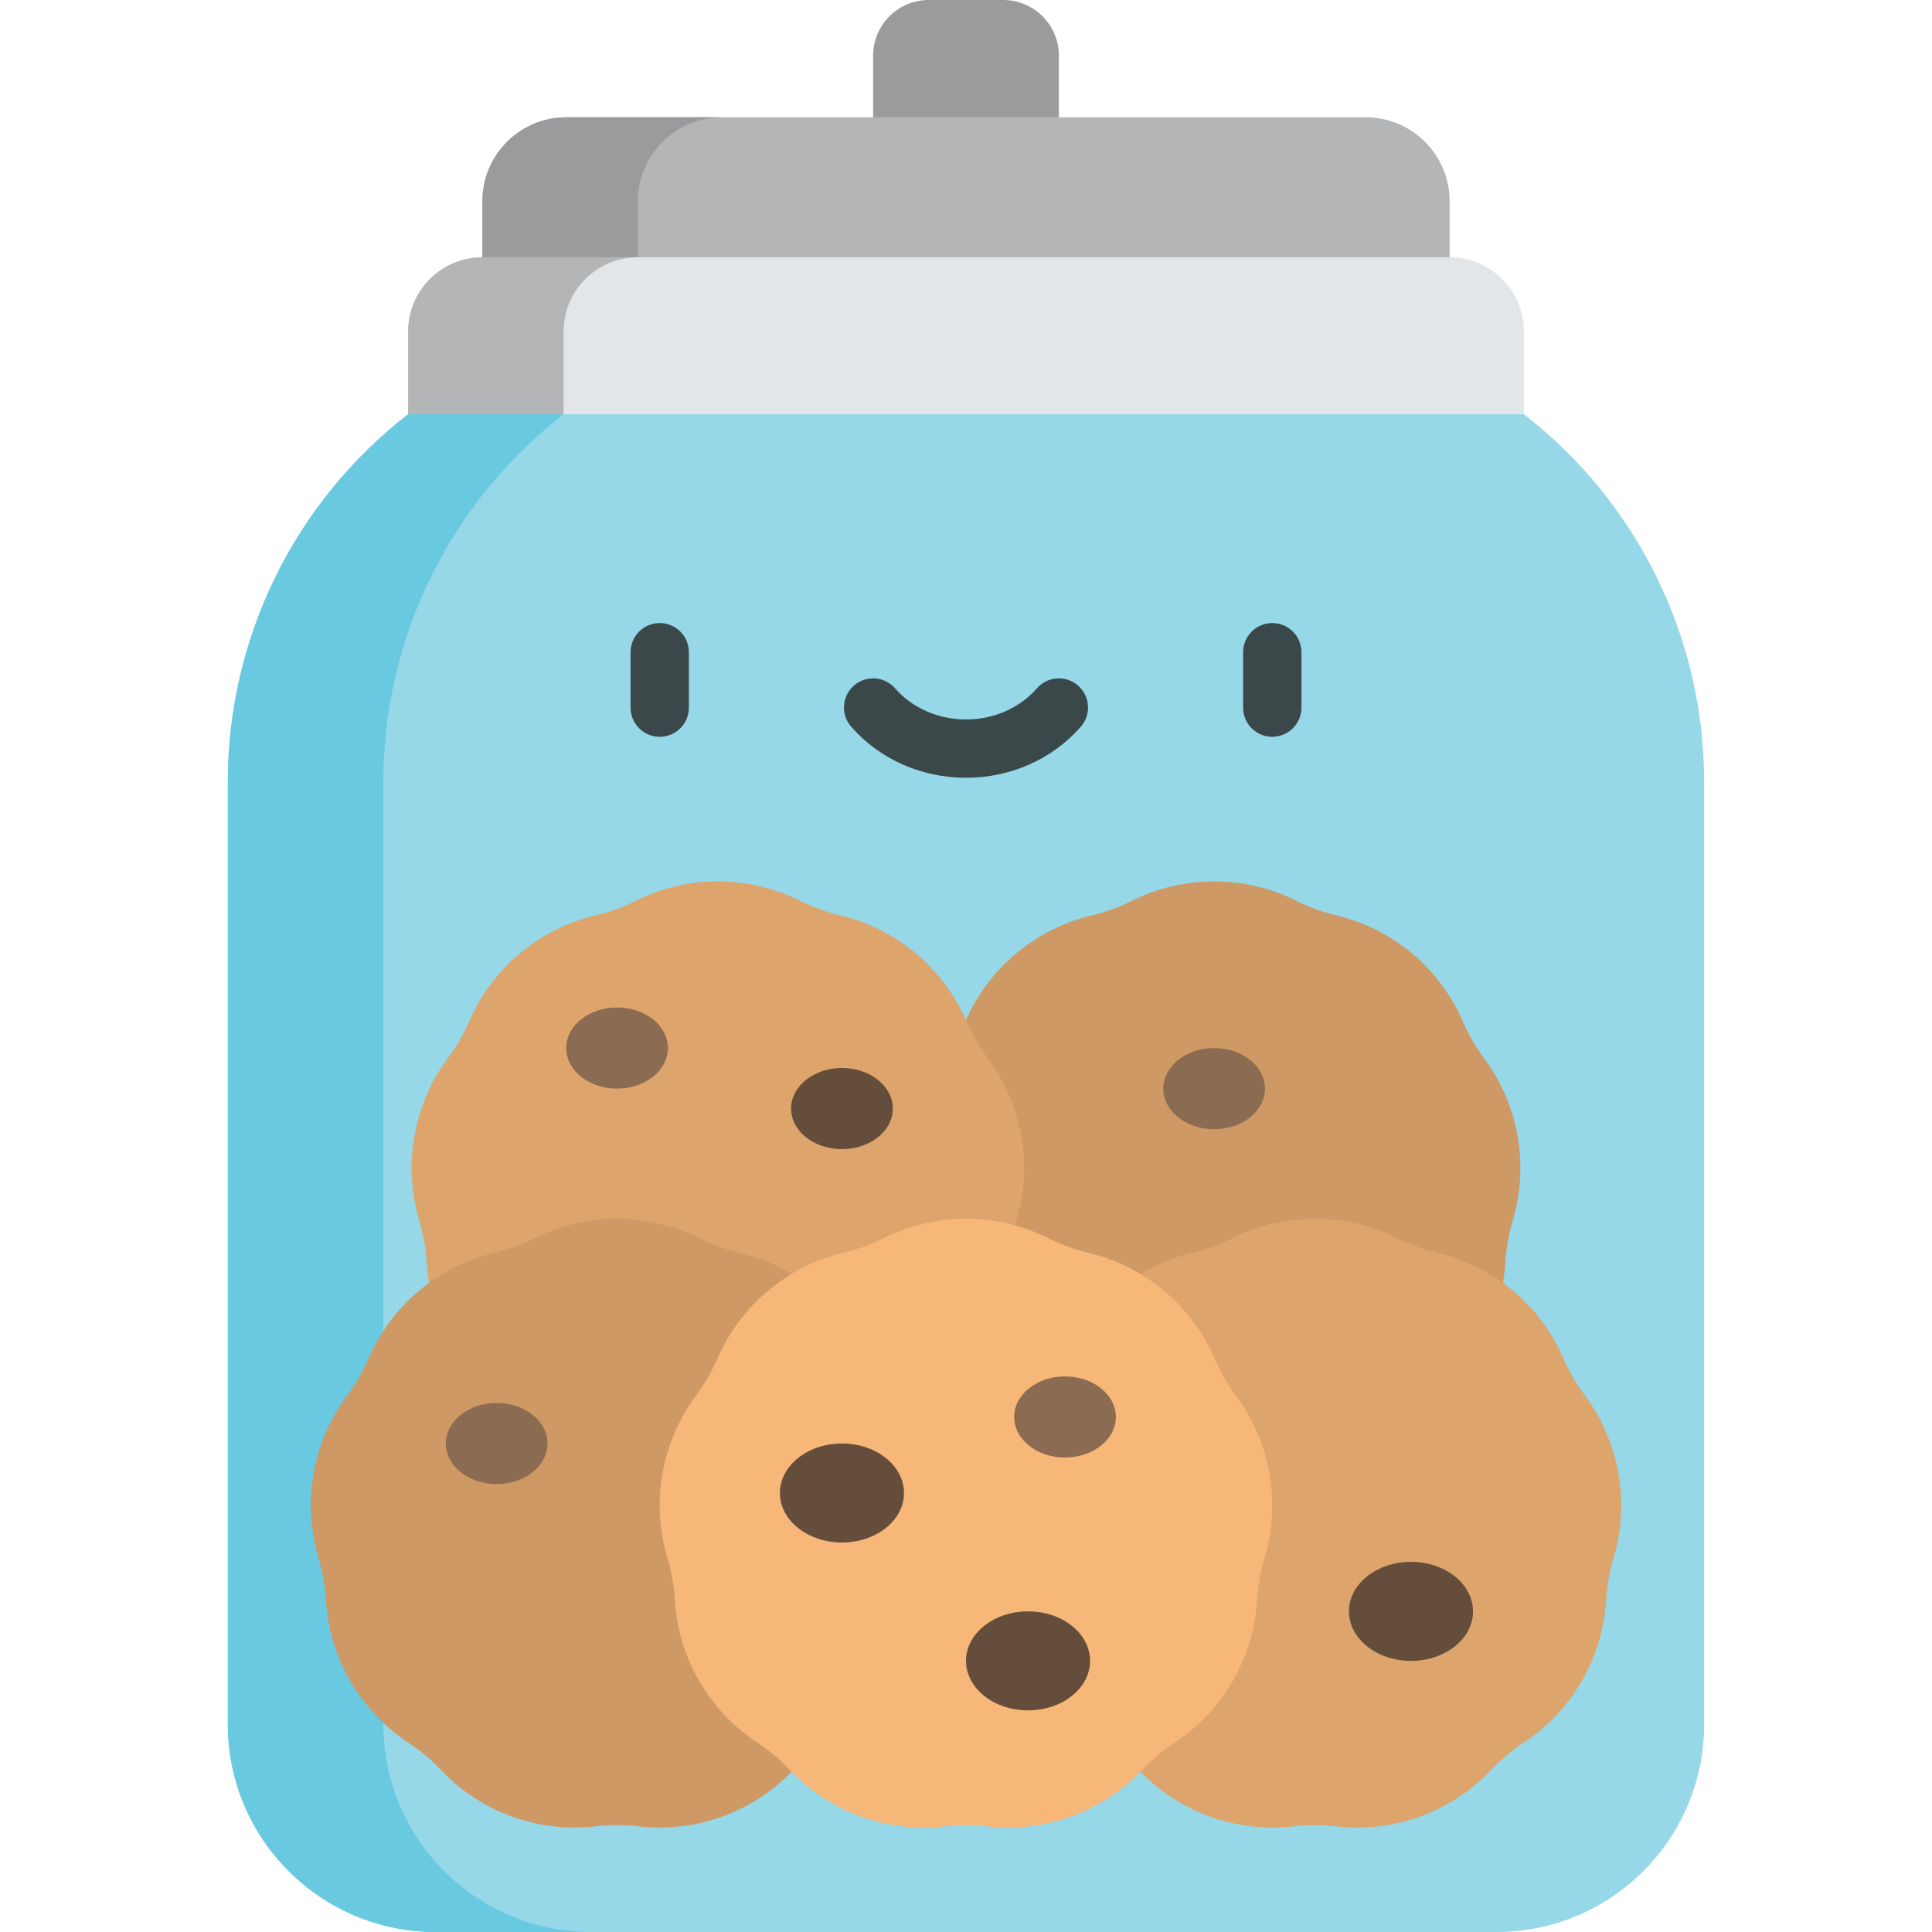 <?xml version="1.0" encoding="iso-8859-1"?>
<!-- Generator: Adobe Illustrator 19.0.0, SVG Export Plug-In . SVG Version: 6.00 Build 0)  -->
<svg version="1.1" id="Capa_1" xmlns="http://www.w3.org/2000/svg" xmlns:xlink="http://www.w3.org/1999/xlink" x="0px" y="0px"
	 viewBox="0 0 512 512" style="enable-background:new 0 0 512 512;" xml:space="preserve">
<path style="fill:#9A9B9D;" d="M265.86,0h-19.72c-8.148,0-14.753,6.606-14.753,14.753v38.189h49.226V14.753
	C280.614,6.606,274.008,0,265.86,0z"/>
<path style="fill:#B3B5B7;" d="M361.901,31.074H150.1c-12.297,0-22.266,9.969-22.266,22.266v14.839l128.167,20.805l128.167-20.805
	V53.341C384.167,41.043,374.198,31.074,361.901,31.074z"/>
<path style="fill:#9A9B9D;" d="M169.041,68.179V53.341c0-12.297,9.969-22.266,22.266-22.266H150.1
	c-12.297,0-22.266,9.969-22.266,22.266v14.839l128.167,20.805l20.604-3.345L169.041,68.179z"/>
<path style="fill:#E3E6E8;" d="M384.167,68.179H127.834c-10.869,0-19.681,8.811-19.681,19.681v21.927l147.847,26.099l147.847-26.099
	V87.86C403.848,76.991,395.037,68.179,384.167,68.179z"/>
<path style="fill:#B3B5B7;" d="M149.36,109.787V87.86c0-10.869,8.811-19.681,19.681-19.681h-41.207
	c-10.869,0-19.681,8.811-19.681,19.681v21.927l147.847,26.099l20.604-3.637L149.36,109.787z"/>
<path style="fill:#96D7E8;" d="M403.848,109.787L403.848,109.787H108.153l0,0c-30.134,23.329-47.773,59.292-47.773,97.401v249.759
	c0,30.405,24.648,55.053,55.053,55.053h281.133c30.405,0,55.053-24.648,55.053-55.053V207.189
	C451.621,169.079,433.982,133.117,403.848,109.787z"/>
<path style="fill:#68C9E0;" d="M101.588,456.947V207.189c0-38.108,17.639-74.072,47.773-97.401l0,0h-41.207l0,0
	c-30.134,23.329-47.773,59.292-47.773,97.401v249.758c0,30.405,24.648,55.053,55.053,55.053h41.207
	C126.236,512,101.588,487.352,101.588,456.947z"/>
<g>
	<path style="fill:#3B484A;" d="M174.835,195.259c-4.267,0-7.726-3.459-7.726-7.726v-14.689c0-4.267,3.459-7.726,7.726-7.726
		c4.267,0,7.726,3.459,7.726,7.726v14.689C182.561,191.8,179.102,195.259,174.835,195.259z"/>
	<path style="fill:#3B484A;" d="M337.166,195.259c-4.267,0-7.726-3.459-7.726-7.726v-14.689c0-4.267,3.459-7.726,7.726-7.726
		s7.726,3.459,7.726,7.726v14.689C344.893,191.8,341.433,195.259,337.166,195.259z"/>
	<path style="fill:#3B484A;" d="M256.001,206.116c-11.822,0-22.914-4.932-30.432-13.531c-2.808-3.213-2.481-8.094,0.732-10.902
		c3.213-2.808,8.094-2.48,10.902,0.732c4.582,5.242,11.433,8.249,18.797,8.249c7.363,0,14.213-3.006,18.796-8.249
		c2.809-3.212,7.69-3.541,10.902-0.732c3.213,2.808,3.541,7.689,0.732,10.902C278.915,201.184,267.823,206.116,256.001,206.116z"/>
</g>
<path style="fill:#CE9964;" d="M393.292,280.443c-2.244-3.019-4.131-6.287-5.624-9.74c-6.106-14.124-18.518-24.538-33.487-28.099
	c-3.659-0.87-7.206-2.161-10.569-3.847c-13.756-6.894-29.959-6.894-43.715,0c-3.363,1.685-6.909,2.976-10.569,3.847
	c-14.97,3.56-27.381,13.975-33.487,28.099c-1.493,3.452-3.38,6.721-5.624,9.74c-9.178,12.35-11.992,28.306-7.591,43.05
	c1.076,3.605,1.731,7.322,1.953,11.077c0.908,15.36,9.009,29.392,21.857,37.858l0,0c3.141,2.07,6.032,4.496,8.615,7.23
	c10.569,11.184,25.794,16.725,41.078,14.951l0,0c3.736-0.434,7.51-0.434,11.246,0l0,0c15.285,1.774,30.51-3.767,41.078-14.951
	c2.584-2.734,5.474-5.16,8.615-7.23l0,0c12.848-8.466,20.95-22.497,21.857-37.858l0,0c0.221-3.755,0.877-7.472,1.953-11.077
	C405.283,308.749,402.47,292.793,393.292,280.443z"/>
<path style="fill:#DDA46C;" d="M118.709,280.443c2.244-3.019,4.131-6.287,5.624-9.74c6.106-14.124,18.518-24.538,33.487-28.099
	c3.659-0.87,7.206-2.161,10.569-3.847c13.756-6.894,29.959-6.894,43.715,0c3.363,1.685,6.909,2.976,10.569,3.847
	c14.97,3.56,27.381,13.975,33.487,28.099c1.493,3.452,3.38,6.721,5.624,9.74c9.178,12.35,11.992,28.306,7.591,43.05
	c-1.076,3.605-1.731,7.322-1.953,11.077c-0.908,15.36-9.009,29.392-21.857,37.858l0,0c-3.141,2.07-6.032,4.496-8.615,7.23
	c-10.569,11.184-25.794,16.725-41.078,14.951l0,0c-3.736-0.434-7.51-0.434-11.246,0l0,0c-15.285,1.774-30.51-3.767-41.078-14.951
	c-2.584-2.734-5.474-5.16-8.615-7.23l0,0c-12.848-8.466-20.95-22.497-21.857-37.858l0,0c-0.221-3.755-0.877-7.472-1.953-11.077
	C106.718,308.749,109.531,292.793,118.709,280.443z"/>
<path style="fill:#CE9964;" d="M235.069,369.828c-2.244-3.019-4.131-6.287-5.624-9.74c-6.106-14.124-18.518-24.538-33.487-28.099
	c-3.659-0.87-7.206-2.161-10.569-3.847c-13.756-6.894-29.959-6.894-43.715,0c-3.363,1.685-6.909,2.976-10.569,3.847
	c-14.97,3.56-27.381,13.975-33.487,28.099c-1.493,3.452-3.38,6.721-5.624,9.74c-9.178,12.35-11.992,28.306-7.591,43.05
	c1.076,3.605,1.732,7.322,1.953,11.077c0.908,15.36,9.009,29.392,21.857,37.858l0,0c3.141,2.07,6.032,4.496,8.615,7.23
	c10.569,11.184,25.794,16.725,41.078,14.951l0,0c3.736-0.434,7.51-0.434,11.246,0l0,0c15.285,1.774,30.51-3.767,41.078-14.951
	c2.584-2.734,5.474-5.16,8.615-7.23l0,0c12.848-8.466,20.95-22.497,21.857-37.858l0,0c0.221-3.755,0.877-7.472,1.953-11.077
	C247.062,398.134,244.248,382.178,235.069,369.828z"/>
<ellipse style="fill:#8B6C52;" cx="131.616" cy="382.547" rx="13.475" ry="10.75"/>
<path style="fill:#DDA46C;" d="M276.932,369.828c2.244-3.019,4.131-6.287,5.624-9.74c6.106-14.124,18.518-24.538,33.487-28.099
	c3.659-0.87,7.206-2.161,10.569-3.847c13.756-6.894,29.959-6.894,43.715,0c3.363,1.685,6.909,2.976,10.569,3.847
	c14.97,3.56,27.381,13.975,33.487,28.099c1.493,3.452,3.38,6.721,5.624,9.74c9.178,12.35,11.992,28.306,7.591,43.05
	c-1.076,3.605-1.731,7.322-1.953,11.077c-0.908,15.36-9.009,29.392-21.857,37.858l0,0c-3.141,2.07-6.032,4.496-8.615,7.23
	c-10.569,11.184-25.794,16.725-41.078,14.951l0,0c-3.736-0.434-7.51-0.434-11.246,0l0,0c-15.285,1.774-30.51-3.767-41.078-14.951
	c-2.584-2.734-5.474-5.16-8.615-7.23l0,0c-12.848-8.466-20.95-22.497-21.857-37.858l0,0c-0.221-3.755-0.877-7.472-1.953-11.077
	C264.939,398.134,267.753,382.178,276.932,369.828z"/>
<path style="fill:#F6B778;" d="M327.537,369.828c-2.244-3.019-4.131-6.287-5.624-9.74c-6.106-14.124-18.517-24.538-33.487-28.099
	c-3.659-0.87-7.206-2.161-10.569-3.847c-13.756-6.894-29.959-6.894-43.715,0c-3.363,1.685-6.909,2.976-10.569,3.847
	c-14.97,3.56-27.381,13.975-33.487,28.099c-1.493,3.452-3.38,6.721-5.624,9.74c-9.178,12.35-11.992,28.306-7.591,43.05
	c1.076,3.605,1.731,7.322,1.953,11.077c0.908,15.36,9.009,29.392,21.857,37.858l0,0c3.141,2.07,6.032,4.496,8.615,7.23
	c10.569,11.184,25.794,16.725,41.078,14.951l0,0c3.736-0.434,7.51-0.434,11.246,0l0,0c15.285,1.774,30.51-3.767,41.078-14.951
	c2.584-2.734,5.474-5.16,8.615-7.23l0,0c12.848-8.466,20.95-22.497,21.857-37.858l0,0c0.221-3.755,0.877-7.472,1.953-11.077
	C339.529,398.134,336.715,382.178,327.537,369.828z"/>
<g>
	<ellipse style="fill:#654D3B;" cx="223.127" cy="395.662" rx="16.439" ry="13.118"/>
	<ellipse style="fill:#654D3B;" cx="272.442" cy="440.145" rx="16.439" ry="13.118"/>
	<ellipse style="fill:#654D3B;" cx="373.925" cy="427.031" rx="16.439" ry="13.118"/>
</g>
<g>
	<ellipse style="fill:#8B6C52;" cx="282.239" cy="375.511" rx="13.475" ry="10.75"/>
	<ellipse style="fill:#8B6C52;" cx="163.531" cy="277.747" rx="13.475" ry="10.75"/>
</g>
<ellipse style="fill:#654D3B;" cx="223.127" cy="293.777" rx="13.475" ry="10.75"/>
<ellipse style="fill:#8B6C52;" cx="321.757" cy="288.502" rx="13.475" ry="10.75"/>
<g>
</g>
<g>
</g>
<g>
</g>
<g>
</g>
<g>
</g>
<g>
</g>
<g>
</g>
<g>
</g>
<g>
</g>
<g>
</g>
<g>
</g>
<g>
</g>
<g>
</g>
<g>
</g>
<g>
</g>
</svg>
